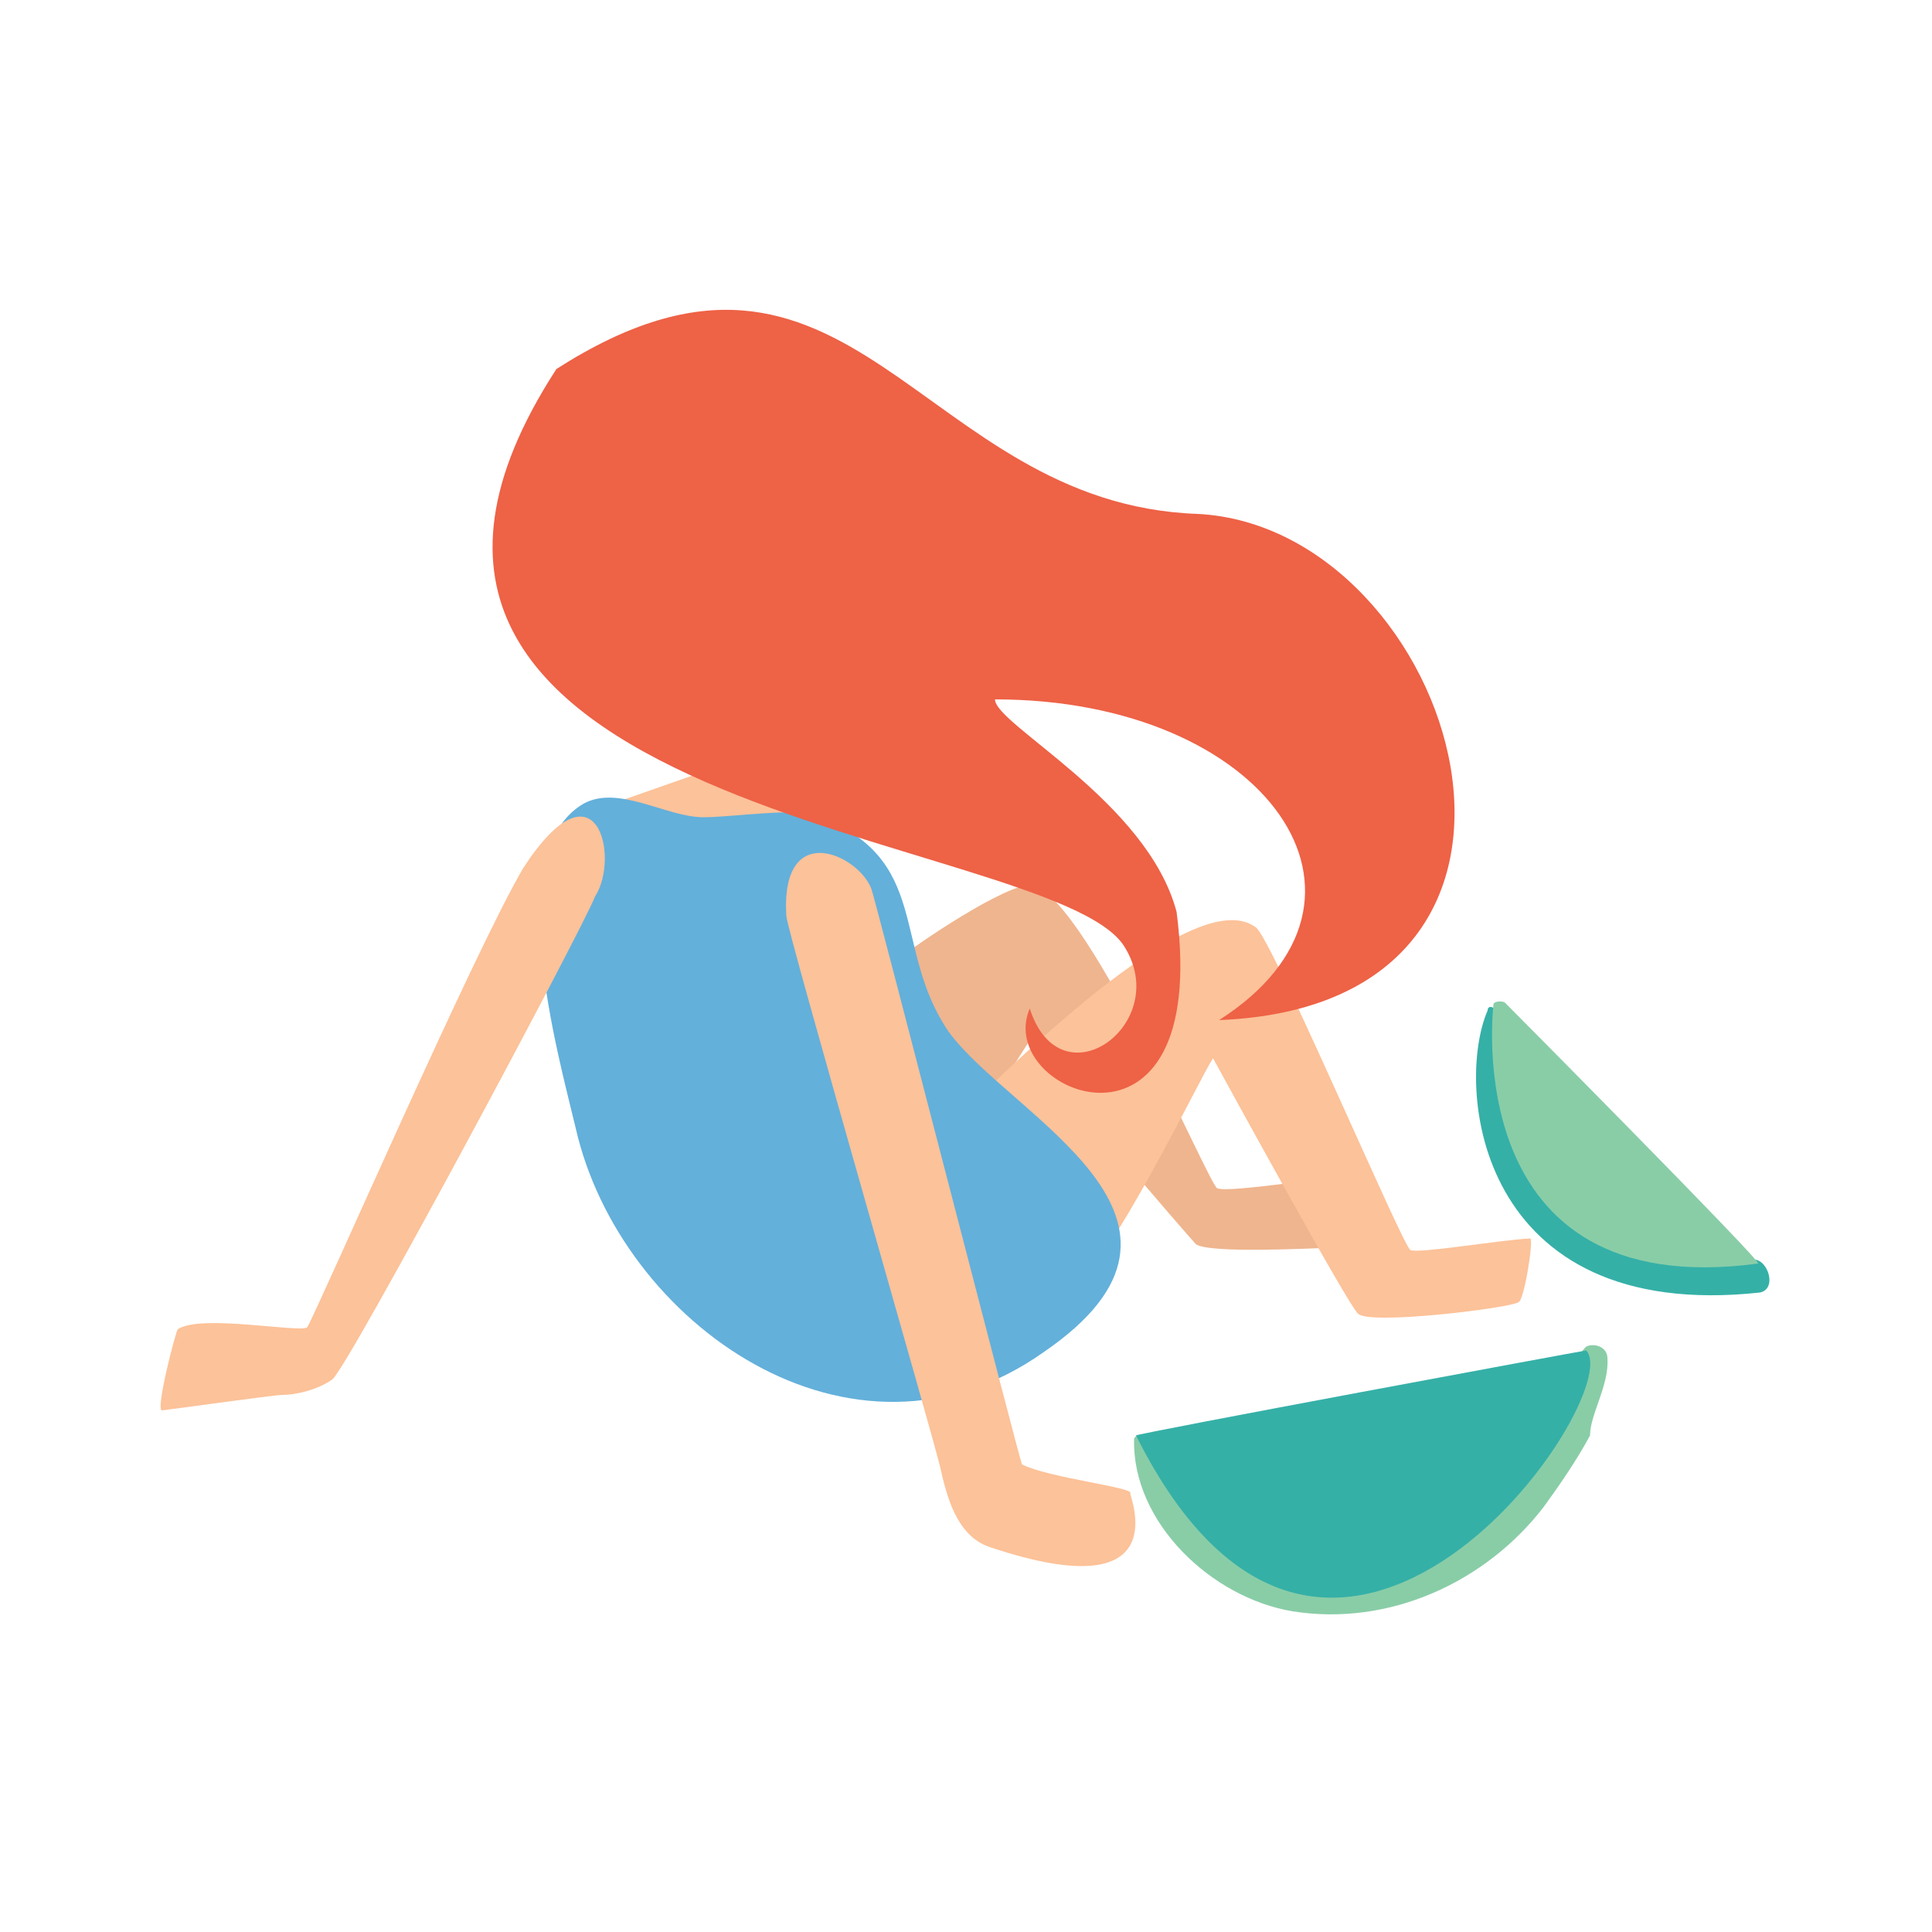 <?xml version="1.0" encoding="utf-8"?>
<!-- Generator: Adobe Illustrator 21.0.0, SVG Export Plug-In . SVG Version: 6.00 Build 0)  -->
<svg version="1.1" id="Layer_1" xmlns="http://www.w3.org/2000/svg" xmlns:xlink="http://www.w3.org/1999/xlink" x="0px" y="0px"
	 viewBox="0 0 100 100" style="enable-background:new 0 0 100 100;" xml:space="preserve">
<style type="text/css">
	.st0{fill:#FCC299;}
	.st1{fill:#EFB58E;}
	.st2{fill:#63B0DB;}
	.st3{fill:#89CDA7;}
	.st4{fill:#35B0A7;}
	.st5{fill:#EE6246;}
</style>
<path id="XMLID_108_" class="st0" d="M31.4,41.7C31.4,41.9,31.6,41.9,31.4,41.7l10.8,1.5l-5.1-3.5L31.4,41.7z"/>
<path id="XMLID_39_" class="st1" d="M68.5,64.6c0.7,0,1.4-3.2,1.2-3.5c-0.1-0.4-6.1,0.7-6.7,0.4c-0.4-0.1-7.1-15.9-9.8-15.7
	c-1.8,0.3-6.5,3.6-6.9,4c-0.6,1,3.2,7.2,3.5,7.8c0.7,1.1,3.6-4,3.6-3.9c0,1,8.3,10.5,8.5,10.7C62.6,64.9,68,64.6,68.5,64.6z"/>
<path id="XMLID_2_" class="st0" d="M62.8,54.8c0,0,7.1,13,7.5,13.2c0.6,0.6,7.9-0.3,8.3-0.6c0.3-0.1,0.8-3.3,0.6-3.3
	c-1.7,0.1-5.8,0.8-6.2,0.6S65.8,48.5,65,48c-3.3-2.5-13.7,8.3-14.7,9.1c-0.7,0.7,4.7,10.3,5.4,9.6C58.2,64.1,62.8,54.4,62.8,54.8z"
	/>
<path id="XMLID_1259_" class="st2" d="M29.8,58.4C32.1,68.5,44.1,77,54,70c10.1-6.9-1.7-12.2-4.9-16.6c-3-4.4-0.8-9-6.9-11.2
	c-1-0.4-4.3,0.1-5.8,0.1c-1.9,0-4.4-1.7-6.2-0.7C25.9,44.1,28.9,54.6,29.8,58.4z"/>
<path id="XMLID_355_" class="st3" d="M83.2,70.3c0-0.6-0.7-0.8-1.1-0.6c-0.6,0.6-0.7,1.2-1,1.9c-0.3,0.7-0.6,1.1-0.8,1.8
	c-0.7,1.2-1.4,2.4-2.4,3.6c-1.9,2.2-4.2,3.7-6.9,4.3c-2.5,0.7-5.3,0.1-7.3-1.2c-2.2-1.4-3.3-3.5-4.4-5.7c-0.1-0.3-0.6-0.1-0.6,0.1
	c-0.1,4.3,4,8.2,8.2,8.9c5,0.8,10-1.5,13-5.4c0.8-1.1,1.7-2.4,2.4-3.7C82.3,73.2,83.3,71.7,83.2,70.3z"/>
<path id="XMLID_354_" class="st4" d="M58.8,74.3c10.1,20.2,25.5-2.1,23.3-4.4C82,69.9,58.8,74.2,58.8,74.3z"/>
<path id="XMLID_342_" class="st4" d="M90.8,65.2c-1.8,0-3.3,0.1-5.1-0.4c-1.7-0.6-3.2-1.4-4.4-2.6c-2.5-2.5-3.9-6.2-3.9-9.8
	c0-0.3-0.4-0.4-0.4-0.1c-1.7,3.9-0.6,16.2,14.1,14.6C92,66.7,91.5,65.2,90.8,65.2z"/>
<path id="XMLID_339_" class="st3" d="M77.9,51.9c-0.1-0.1-0.6-0.1-0.6,0.1c0,0.1-1.9,15.5,13.7,13.4C91.3,65.4,78,52,77.9,51.9z"/>
<path id="XMLID_56_" class="st0" d="M52.9,75.8c-0.1-0.1-7.6-29.3-7.8-29.8c-0.7-1.8-4.7-3.6-4.4,1.4c0,0.7,7.8,27.6,8,28.7
	c0.4,1.8,1,3.5,2.6,4c9.6,3.2,7.2-2.6,7.2-2.8C58.8,77,54.3,76.5,52.9,75.8z"/>
<path id="XMLID_113_" class="st0" d="M27.1,44.9c-2.5,4.2-10.7,23-11.2,23.8c-0.4,0.3-5.5-0.7-6.7,0.1c-0.1,0.1-1.2,4.3-0.8,4.2
	c0.1,0,5.8-0.8,6.2-0.8c0.8,0,1.9-0.3,2.6-0.8c0.8-0.6,12.9-23.2,13.6-25C32.1,44.4,30.9,39.1,27.1,44.9z"/>
<path class="st5" d="M28.8,19.1C13.8,42.2,54.5,43,58.2,49c2.5,4-3.3,8.2-4.9,3.2c-1.9,4.4,9.4,8.9,7.6-5c-1.5-5.7-9.4-9.7-9.4-11
	c14.1,0,21.3,10.4,11.6,16.6c20-0.8,12.3-25.5-1.1-26.2C47.5,26.1,44.1,9.3,28.8,19.1z"/>
</svg>

